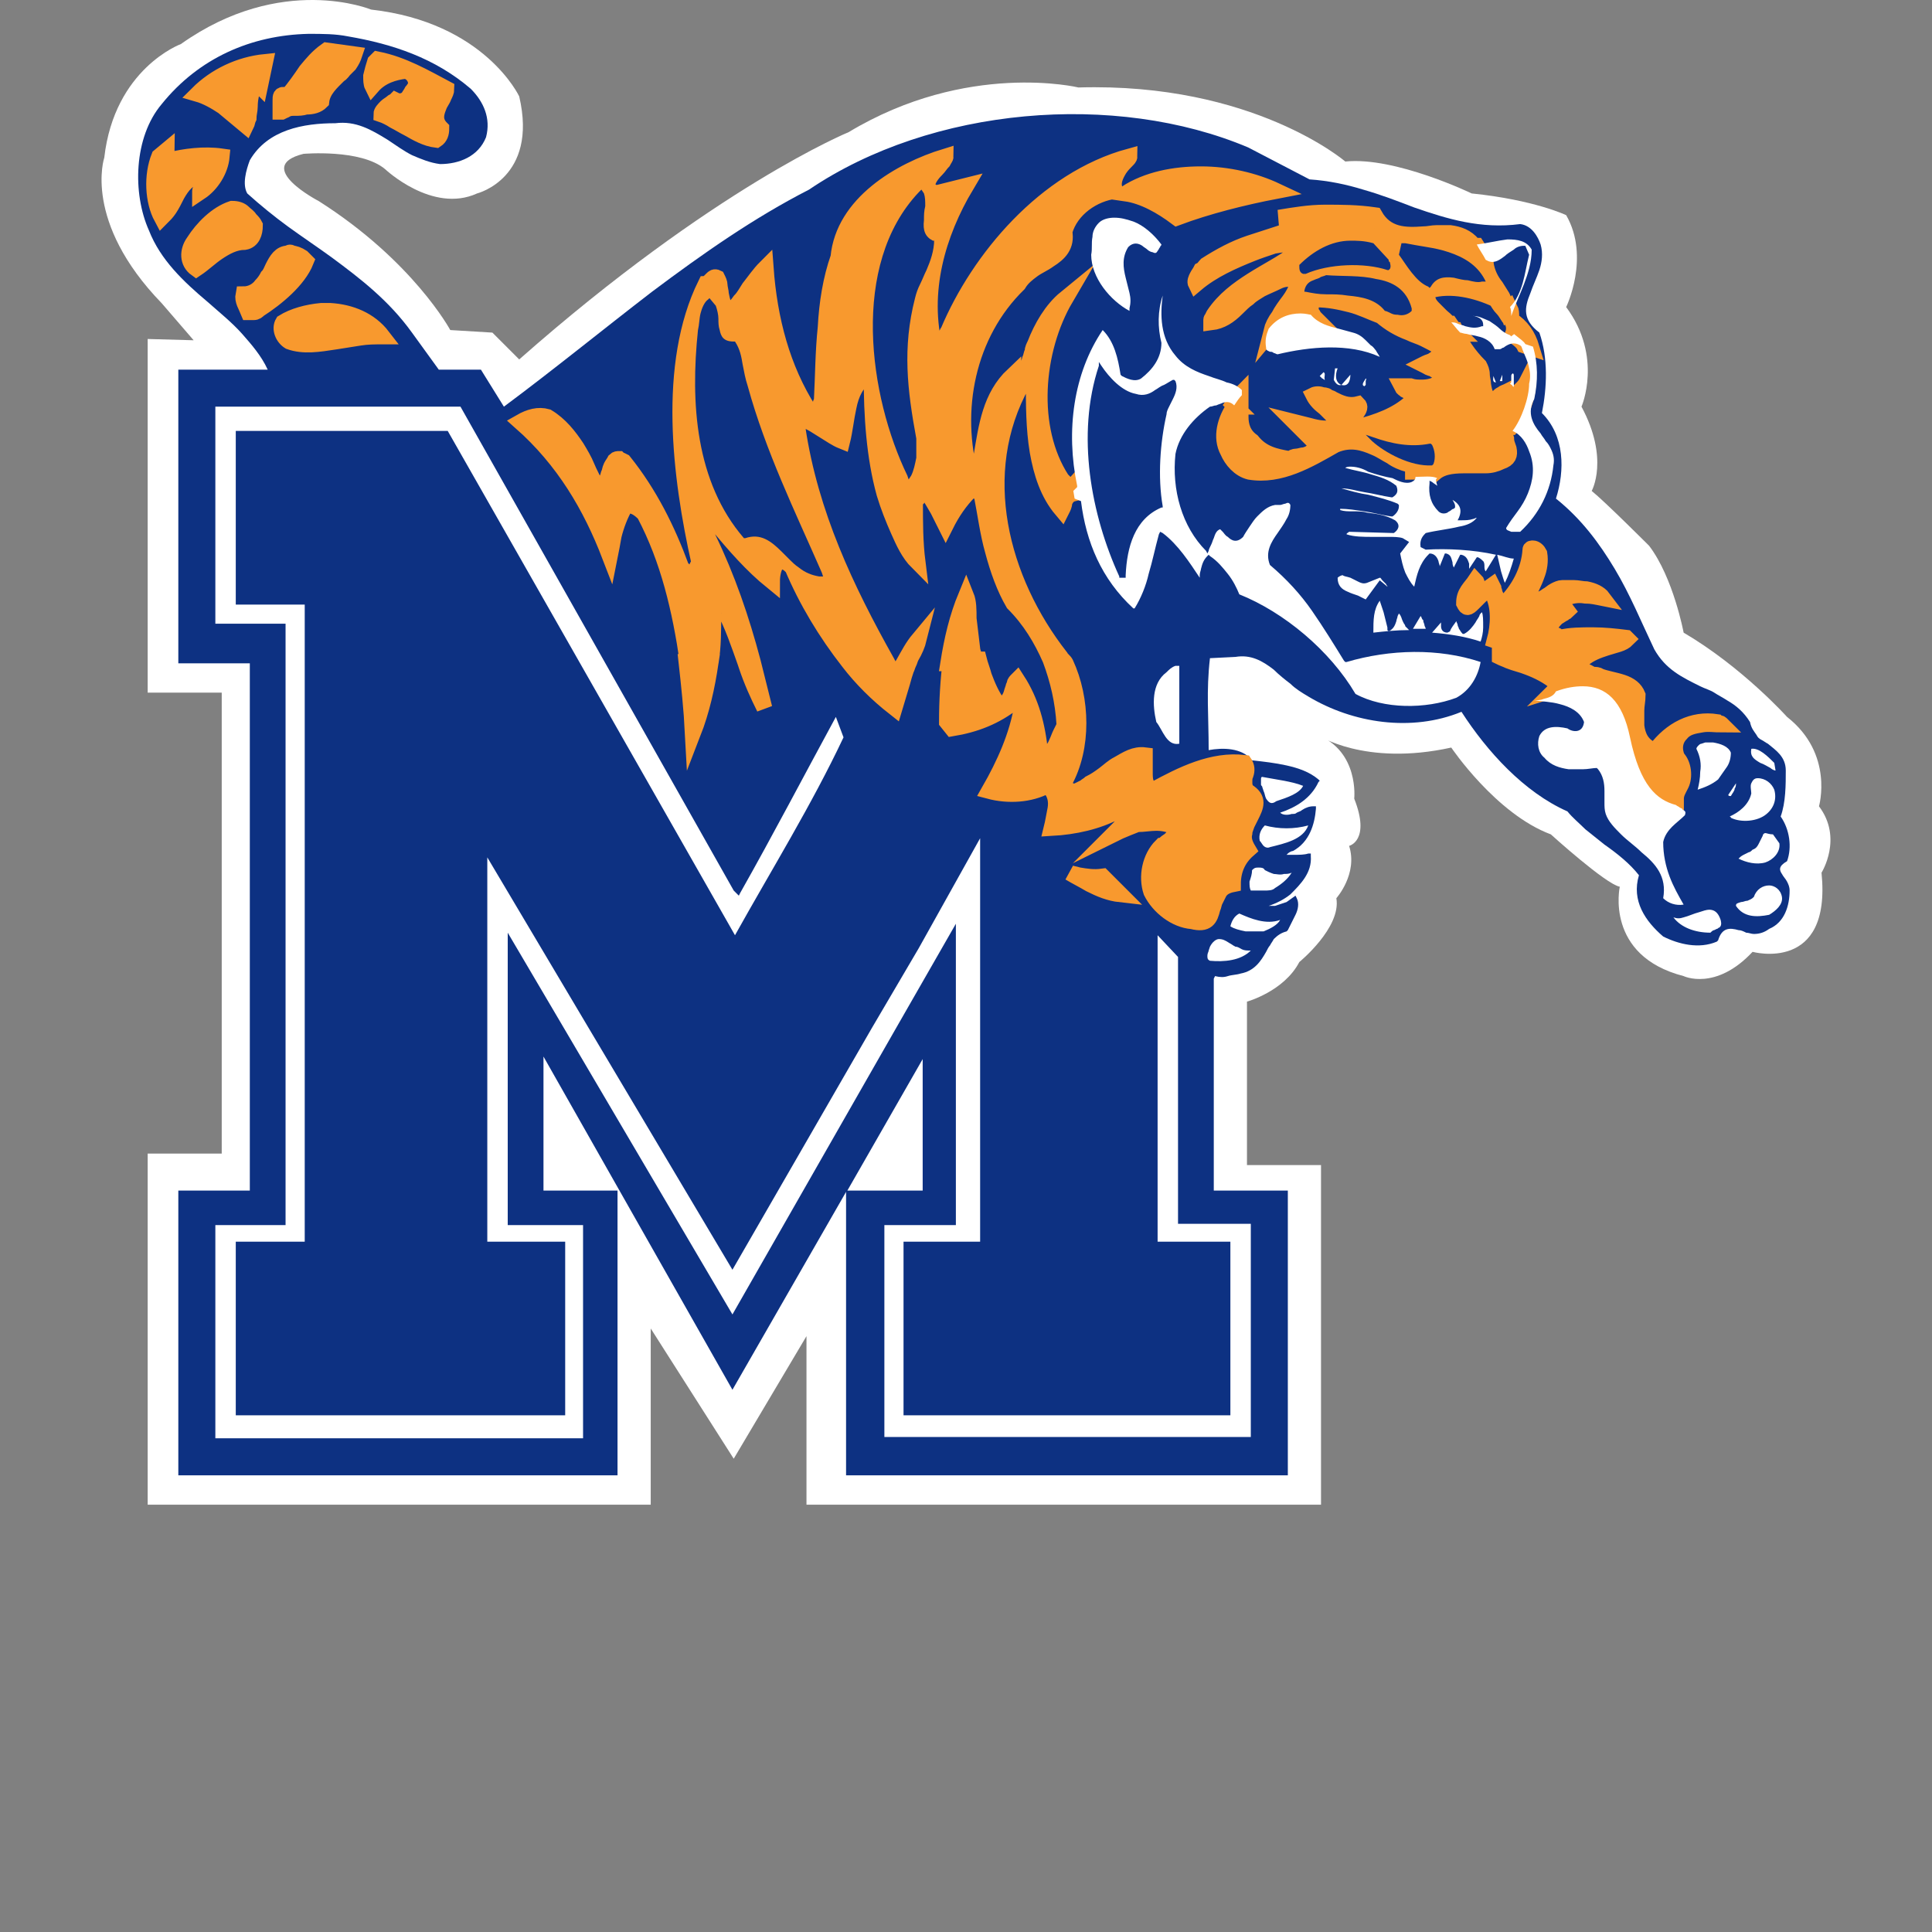 <svg width="200" height="200" viewBox="0 0 200 200" fill="none" xmlns="http://www.w3.org/2000/svg">
<rect x="0" y="0" width="200" height="200" fill="#808080" stroke="none"/>
<g clip-path="url(#clip0_107_20207)">
<path d="M15.287 35.092V71.703H22.953V119.417H15.287V155.764H67.363V137.524L75.954 151.006L83.487 138.317V155.764H136.752V120.607H129.086V103.689C129.086 103.689 132.919 102.631 134.505 99.591C134.505 99.591 138.867 96.023 138.338 92.983C138.338 92.983 140.585 90.472 139.66 87.564C139.66 87.564 141.907 87.035 140.189 82.674C140.189 82.674 140.717 77.783 136.356 76.065C136.356 76.065 141.246 79.369 150.234 77.387C150.234 77.387 154.859 84.26 160.543 86.374C160.543 86.374 166.226 91.529 167.68 91.793C167.68 91.793 166.094 98.93 174.289 101.045C174.289 101.045 177.593 102.631 181.426 98.534C181.426 98.534 189.62 100.781 188.563 90.34C188.563 90.34 190.81 86.771 188.299 83.467C188.299 83.467 189.885 78.048 184.994 74.215C184.994 74.215 180.368 69.06 174.289 65.491C174.289 65.491 173.231 59.808 170.72 56.504C170.72 56.504 166.094 51.878 164.772 50.821C164.772 50.821 166.623 47.516 163.715 42.097C163.715 42.097 165.962 36.943 162.129 31.788C162.129 31.788 164.64 26.633 162.129 22.272C162.129 22.272 158.825 20.686 152.348 20.025C152.348 20.025 144.418 16.192 139.263 16.721C139.263 16.721 129.747 8.526 111.64 9.055C111.64 9.055 100.141 6.279 87.849 13.681C87.849 13.681 73.971 19.364 53.749 37.207L50.973 34.431L46.612 34.167C46.612 34.167 42.779 27.03 32.998 20.818C32.998 20.818 26.125 17.249 31.412 15.927C31.412 15.927 37.36 15.399 39.871 17.514C39.871 17.514 44.761 22.139 49.387 20.025C49.387 20.025 55.731 18.439 53.749 9.98C53.749 9.98 50.18 2.314 38.417 0.992C38.417 0.992 29.165 -2.841 18.724 4.561C18.724 4.561 11.851 7.072 10.794 16.324C10.794 16.324 8.547 22.933 16.741 31.391L20.046 35.224L15.287 35.092Z" fill="white"/>
<path d="M31.941 3.504C25.994 3.636 20.575 6.015 16.742 10.773C13.834 14.21 13.702 20.025 15.42 23.858C16.61 26.898 18.988 29.145 21.5 31.26C22.689 32.317 24.011 33.374 25.068 34.564C25.994 35.621 27.051 36.811 27.712 38.265H18.46V68.664H25.861V123.25H18.46V152.724H63.926V123.25H56.261V109.373L75.822 143.869L87.585 123.383V152.724H133.316V123.25H125.65V106.2V101.31L125.782 101.046C126.311 101.178 126.708 101.178 127.104 101.046C127.501 100.914 128.029 100.914 128.426 100.781C129.88 100.517 130.54 99.46 131.069 98.534C131.201 98.27 131.334 98.006 131.466 97.874C131.598 97.609 131.73 97.477 131.862 97.213C132.259 96.816 132.655 96.552 133.184 96.42L133.316 96.288C133.448 96.023 133.58 95.759 133.713 95.495C133.845 95.23 133.977 94.966 134.109 94.702C134.373 94.173 134.506 93.512 134.241 92.983L134.109 92.719L133.184 93.38C132.787 93.512 132.391 93.644 131.994 93.776C131.73 93.776 131.598 93.776 131.334 93.776C132.127 93.512 132.92 93.115 133.58 92.587C134.638 91.529 135.827 90.34 135.695 88.622V88.357H135.431C135.034 88.49 134.506 88.49 133.977 88.49C133.713 88.49 133.448 88.49 133.184 88.49L133.316 88.357C133.448 88.225 133.713 88.093 133.845 88.093C135.563 87.168 136.092 85.317 136.224 83.731V83.467H135.959C135.563 83.467 135.166 83.599 134.77 83.864C134.638 83.996 134.506 83.996 134.241 84.128C134.109 84.26 133.977 84.26 133.713 84.26C133.316 84.392 132.787 84.392 132.523 84.128C134.109 83.599 135.695 82.674 136.488 80.956L136.62 80.824L136.488 80.692C135.563 79.898 134.373 79.502 133.184 79.238C131.994 78.973 130.805 78.841 129.615 78.709C128.558 77.387 126.575 77.387 125.121 77.652C125.121 74.083 124.857 71.572 125.254 68.135L127.897 68.003C129.483 67.739 130.673 68.4 131.862 69.325C132.391 69.853 133.052 70.382 133.58 70.779C134.109 71.307 134.77 71.704 135.431 72.1C140.057 74.876 146.137 75.801 151.291 73.686C153.935 77.784 157.768 82.013 162.261 83.996C162.79 84.657 163.451 85.185 164.112 85.846C164.773 86.375 165.434 86.903 166.094 87.432C167.416 88.357 168.738 89.415 169.663 90.604C168.87 93.248 170.324 95.362 172.174 96.948C173.76 97.742 175.875 98.27 177.725 97.477L177.858 97.345C178.254 96.023 179.047 96.023 179.972 96.288C180.237 96.288 180.501 96.42 180.765 96.552C181.03 96.552 181.294 96.684 181.558 96.684C182.087 96.684 182.616 96.552 183.144 96.156C184.73 95.495 185.259 93.776 185.259 92.19C185.259 91.794 185.127 91.529 184.995 91.265C184.863 91.001 184.598 90.737 184.466 90.472C184.202 90.076 184.07 89.679 184.995 89.15C185.523 87.697 185.259 85.846 184.334 84.525C184.863 83.071 184.863 81.22 184.863 79.766C184.863 78.312 183.805 77.652 183.012 76.991C182.748 76.859 182.616 76.726 182.351 76.594C182.087 76.462 181.955 76.33 181.823 76.066C181.558 75.669 181.294 75.405 181.162 74.744C180.501 73.686 179.708 73.026 178.783 72.497C178.386 72.233 177.858 71.968 177.461 71.704C177.065 71.44 176.536 71.307 176.007 71.043C174.157 70.118 172.439 69.325 171.249 67.21C169.927 64.434 168.738 61.527 167.152 58.883C165.566 56.24 163.715 53.729 161.072 51.614C161.997 48.706 161.997 45.138 159.618 42.759C160.147 40.115 160.279 37.075 159.354 34.432C157.635 33.11 157.768 31.921 158.428 30.334C158.693 29.541 159.089 28.748 159.354 27.956C159.618 27.162 159.75 26.237 159.486 25.312C159.221 24.519 158.561 23.329 157.371 23.197C153.274 23.726 149.837 22.669 146.401 21.479C144.683 20.818 142.965 20.157 141.114 19.629C139.396 19.1 137.546 18.703 135.563 18.571L129.219 15.267C115.473 9.452 96.441 11.038 83.752 19.629C78.069 22.537 72.782 26.237 67.495 30.202C62.34 34.167 57.318 38.265 52.163 42.098L49.784 38.265H45.423L42.647 34.432C40.268 31.128 37.36 28.881 34.32 26.634C32.866 25.576 31.28 24.519 29.826 23.462C28.373 22.404 26.919 21.215 25.597 20.025C25.068 19.1 25.465 17.646 25.861 16.589C27.712 13.417 31.413 12.756 34.717 12.756C36.832 12.492 38.418 13.417 40.136 14.474C40.929 15.003 41.854 15.664 42.647 16.06C43.572 16.457 44.497 16.853 45.555 16.985C47.537 16.985 49.52 16.192 50.313 14.21C50.842 12.227 50.049 10.509 48.727 9.187C45.026 6.015 40.664 4.561 36.038 3.768C34.717 3.504 33.395 3.504 31.941 3.504ZM22.293 42.098H47.669L75.954 92.19L76.483 92.719L76.615 92.455C80.051 86.375 83.223 80.295 86.528 74.215L87.321 76.33C84.016 83.335 79.919 89.944 76.086 96.816L46.348 44.609H24.407V62.584H31.545V128.537H24.407V146.512H58.508V128.537H50.445V88.754L60.887 106.333L75.822 131.445L90.228 106.465L95.119 98.138L101.463 86.771V128.537H93.533V146.512H127.368V128.537H119.835V96.816L121.949 99.063V126.687H129.483V148.759H91.55V126.819H98.952V106.068V95.627L92.74 106.465L75.822 136.071L58.243 106.2L52.56 96.552V126.819H60.358V148.892H22.293V126.819H29.562V64.567H22.293V42.098ZM95.515 109.637V123.25H87.717L95.515 109.637Z" fill="#0D3182"/>
<path d="M33.792 5.223C32.867 5.884 32.338 6.544 31.677 7.337C31.149 8.13 30.488 9.056 29.827 9.849H29.563C29.034 9.716 29.034 9.981 29.034 10.377C29.034 10.642 29.034 10.906 29.034 11.17C29.034 11.303 29.034 11.435 29.034 11.567H29.166L29.43 11.435C29.563 11.435 29.563 11.303 29.695 11.303C29.959 11.17 30.224 11.17 30.62 11.17C30.884 11.17 31.281 11.17 31.677 11.038C32.338 11.038 32.867 10.906 33.263 10.509C33.396 9.32 34.321 8.527 35.114 7.734C35.378 7.602 35.51 7.337 35.642 7.205C35.775 7.073 36.039 6.809 36.171 6.677C36.435 6.28 36.568 6.016 36.7 5.619C35.775 5.487 34.717 5.355 33.792 5.223ZM39.079 6.148L38.815 6.412C38.682 6.809 38.55 7.337 38.418 7.866C38.418 8.263 38.418 8.659 38.55 8.923C39.475 7.866 40.797 7.47 41.987 7.337C42.648 7.47 43.176 8.13 43.044 8.923C42.912 9.056 42.78 9.32 42.648 9.452C42.515 9.716 42.383 9.849 42.251 10.113C41.987 10.377 41.458 10.642 40.929 10.377C40.797 10.509 40.665 10.509 40.533 10.642C40.401 10.774 40.136 10.906 40.004 11.038C39.74 11.303 39.475 11.567 39.475 11.831C39.872 11.963 40.401 12.228 40.797 12.492C41.326 12.756 41.722 13.021 42.251 13.285C43.176 13.814 44.101 14.342 45.159 14.475C45.555 14.21 45.687 13.814 45.687 13.285C44.894 12.492 45.159 11.699 45.423 11.038C45.555 10.642 45.82 10.377 45.952 9.981C46.084 9.716 46.216 9.452 46.216 9.188C43.969 7.998 41.722 6.677 39.079 6.148ZM27.448 6.412C24.805 6.677 22.293 7.866 20.443 9.716C21.368 9.981 22.293 10.509 23.086 11.038C23.879 11.699 24.672 12.36 25.465 13.021C25.598 12.756 25.598 12.492 25.73 12.228C25.73 11.831 25.862 11.435 25.862 11.038C25.862 10.377 25.994 9.452 26.39 8.791L26.523 8.527L26.919 8.923L27.448 6.412ZM17.271 15.532L16.478 16.193C15.685 18.175 15.817 20.819 16.742 22.537C17.006 22.273 17.271 22.008 17.535 21.612C17.799 21.215 18.064 20.687 18.328 20.158C18.857 19.233 19.518 18.308 20.839 18.175H20.971V18.308C21.104 18.572 20.971 18.704 20.971 18.968C20.971 19.101 20.971 19.101 20.839 19.233V19.497C20.707 19.629 20.707 19.761 20.707 19.894C21.897 19.101 22.822 17.647 22.954 16.193C21.104 15.928 19.121 16.193 17.535 16.589H17.271V16.325C17.139 16.061 17.271 15.796 17.271 15.532ZM97.895 16.193C93.137 17.647 87.321 21.083 86.793 26.634C85.999 28.881 85.603 31.392 85.471 33.904C85.206 36.415 85.206 38.926 85.074 41.437C85.074 41.57 84.942 41.702 84.942 41.834C84.942 41.966 84.81 42.098 84.81 42.23C84.678 42.495 84.413 42.759 83.885 42.627L83.753 42.495C80.977 38.133 79.655 33.111 79.259 27.692C78.598 28.352 78.069 29.145 77.54 29.806C77.276 30.203 77.012 30.732 76.615 31.128C76.351 31.525 75.954 31.921 75.558 32.318L75.426 32.45L75.294 32.318C74.897 31.789 74.765 31.128 74.633 30.467C74.633 30.203 74.501 29.806 74.501 29.542C74.501 29.278 74.368 29.013 74.236 28.749C73.972 28.617 73.84 28.749 73.708 28.881C73.575 29.013 73.443 29.145 73.443 29.145C73.311 29.278 73.179 29.41 73.047 29.41C68.95 37.737 70.403 49.368 72.386 58.223L71.857 59.28C71.461 59.677 71.196 59.545 70.932 59.28V59.148L70.8 59.016C70.668 58.884 70.668 58.884 70.668 58.884L70.535 58.752C69.082 54.787 67.231 51.086 64.588 47.782L64.323 47.649C64.191 47.649 64.059 47.517 64.059 47.517C63.927 47.517 63.795 47.517 63.663 47.649C63.531 47.914 63.398 48.046 63.266 48.31C63.134 48.575 63.134 48.839 63.002 49.103C62.87 49.632 62.605 50.161 62.077 50.425L61.812 50.557L61.68 50.293C61.416 49.632 61.019 48.971 60.755 48.31C60.49 47.649 60.094 46.989 59.697 46.328C58.904 45.138 57.979 43.949 56.658 43.156C55.732 42.891 54.807 43.156 53.882 43.684C58.376 47.649 61.151 52.408 63.134 57.562C63.266 56.901 63.398 56.24 63.531 55.447C63.795 54.39 64.191 53.333 64.72 52.408C65.513 52.143 66.174 52.672 66.703 53.201C69.214 57.959 70.403 63.113 71.196 68.532H73.575C73.84 66.946 73.84 65.228 73.84 63.51C73.84 63.378 73.972 63.113 74.104 62.981C74.236 62.849 74.501 62.717 74.765 62.849L74.897 62.981C75.822 64.699 76.483 66.682 77.144 68.532L77.276 68.929C77.805 70.515 78.466 71.969 79.127 73.29C78.73 71.704 78.334 70.118 77.937 68.532C76.748 64.039 75.294 59.809 73.311 55.712C73.179 55.447 73.179 55.051 73.179 54.654C73.179 54.258 73.575 53.861 74.104 54.126C76.087 56.505 77.805 58.487 79.92 60.206C79.92 59.545 80.052 58.752 80.448 58.223C81.241 57.959 81.638 58.355 82.034 58.752C83.488 62.188 85.471 65.492 87.85 68.532C89.172 70.251 90.758 71.837 92.608 73.29L93.401 70.647C93.533 70.118 93.665 69.722 93.797 69.325C93.93 69.061 93.93 68.929 94.062 68.665H93.533C93.269 69.061 93.137 69.59 93.004 69.986L92.872 70.383L92.608 69.986C92.344 69.458 92.079 69.061 91.815 68.532C87.585 60.999 83.885 53.201 82.563 44.345L82.96 43.288L83.224 43.42C83.62 43.552 84.017 43.816 84.281 43.949C84.678 44.213 84.942 44.345 85.339 44.609C85.999 45.006 86.528 45.403 87.189 45.667C87.453 44.609 87.585 43.288 87.85 42.098C88.114 40.776 88.643 39.587 89.832 38.794L90.229 38.53V38.926C90.229 43.023 90.493 47.253 91.551 51.086C91.947 52.408 92.476 53.729 93.004 54.919C93.533 56.108 94.062 57.298 94.987 58.223C94.723 56.108 94.723 54.126 94.723 52.011C94.723 51.879 94.855 51.747 94.855 51.747C94.855 51.614 94.855 51.482 94.987 51.35C95.119 51.086 95.251 50.822 95.648 50.822H95.78C96.309 51.35 96.705 52.143 97.102 52.804C97.366 53.333 97.63 53.861 97.895 54.39C98.556 53.068 99.349 51.879 100.406 50.822C100.803 50.689 100.935 50.689 101.067 50.822L101.331 50.954H101.463H101.596V51.086C101.992 53.068 102.256 55.183 102.785 57.033C103.314 59.016 103.975 60.867 104.9 62.453C106.618 64.171 107.808 66.153 108.733 68.268C109.526 70.383 110.054 72.63 110.187 75.009V75.141C110.054 75.405 109.922 75.67 109.79 75.934C109.658 76.198 109.526 76.595 109.394 76.859C109.129 77.52 108.733 78.049 107.94 78.181H107.675V77.916C107.411 75.141 106.75 72.63 105.296 70.383C105.164 70.515 105.032 70.647 105.032 70.779C105.032 70.911 104.9 71.044 104.9 71.176L104.768 71.572C104.636 72.101 104.371 72.762 103.578 73.026H103.446L103.314 72.894C102.653 71.969 102.256 71.044 101.86 69.986C101.728 69.458 101.463 68.797 101.331 68.268H98.424C98.159 70.383 98.027 72.498 98.027 74.744L98.556 75.405C100.935 75.009 103.049 74.216 105.032 72.63L105.164 72.498L105.825 72.894V73.026C105.296 76.198 103.975 79.106 102.389 81.882C104.371 82.41 106.618 82.278 108.336 81.353H108.468C109.261 82.014 109.394 82.939 109.261 83.732C109.129 84.393 108.997 85.186 108.865 85.715C111.244 85.582 113.623 85.054 115.606 83.996H115.87C116.663 84.525 116.267 85.318 115.87 85.715C115.738 85.847 115.606 85.979 115.473 86.111L115.209 86.375C116.002 85.979 117.72 85.318 117.72 85.318C118.381 85.318 119.042 85.186 119.703 85.186C120.364 85.186 121.025 85.318 121.553 85.582L121.686 85.715C121.818 86.243 121.421 86.64 121.157 86.904C121.025 87.036 120.76 87.168 120.628 87.301C120.496 87.433 120.364 87.565 120.232 87.565C119.042 88.754 118.646 90.737 119.174 92.323C119.967 93.909 121.686 95.231 123.404 95.363C124.99 95.76 125.254 95.099 125.518 94.041C125.651 93.777 125.651 93.513 125.783 93.248C125.915 92.984 126.047 92.72 126.179 92.455C126.444 91.927 126.972 91.662 127.633 91.53C127.633 90.076 128.162 88.887 129.219 87.961C128.823 87.301 128.691 86.772 128.823 86.243C128.823 85.979 128.955 85.715 129.087 85.318C129.219 85.054 129.351 84.789 129.484 84.525C130.012 83.468 130.409 82.675 129.087 81.882C128.823 81.485 128.823 81.221 128.823 80.956C128.823 80.692 128.823 80.428 128.955 80.163C129.087 79.767 129.087 79.37 128.823 78.974C125.518 78.577 122.346 80.163 119.439 81.749H119.306C118.513 81.353 118.513 80.692 118.513 79.899C118.513 79.502 118.513 79.238 118.513 78.842C118.513 78.577 118.513 78.313 118.513 78.181C117.456 78.049 116.663 78.577 115.738 79.106C115.209 79.37 114.813 79.767 114.284 80.163C113.755 80.56 113.359 80.824 112.83 81.089C112.698 81.221 112.434 81.353 112.301 81.485C112.037 81.617 111.773 81.749 111.508 81.882C110.98 82.014 110.451 81.882 110.187 81.089V80.956C112.169 77.388 112.037 72.365 110.319 68.665C110.187 68.4 109.922 68.268 109.79 68.004C103.578 60.073 100.67 48.971 105.825 39.719L106.089 39.455C106.089 39.455 106.222 39.323 106.354 39.323C106.618 39.191 106.882 39.191 107.015 39.455V39.587C107.015 41.834 107.015 44.345 107.411 46.724C107.808 48.971 108.468 51.086 109.922 52.804C110.054 52.54 110.187 52.275 110.187 52.011C110.319 51.614 110.583 51.218 111.112 51.086L110.98 50.293C110.848 50.425 110.583 50.293 110.451 50.161L110.319 50.029L110.187 49.896C110.054 49.764 110.054 49.764 110.054 49.764L109.922 49.632C106.486 44.345 107.147 36.283 110.319 30.864C108.865 32.053 107.808 33.904 107.147 35.622C107.015 35.886 106.882 36.151 106.882 36.415C106.75 36.679 106.75 36.944 106.618 37.208C106.486 37.737 106.222 38.398 105.825 38.926C105.429 39.058 105.164 39.058 105.032 38.926C104.9 38.926 104.9 38.794 104.9 38.794C102.521 41.041 102.124 44.081 101.596 47.253C101.463 47.385 101.463 47.649 101.463 47.914C101.463 48.178 101.463 48.31 101.463 48.575C101.463 48.971 101.331 49.5 100.67 49.632H100.538V49.5C98.556 42.495 100.142 34.565 105.429 29.41C105.825 28.749 106.354 28.352 106.882 27.956C107.411 27.559 108.072 27.295 108.601 26.899C109.658 26.238 110.451 25.445 110.187 23.991C110.848 21.612 113.227 20.026 115.473 19.761C115.077 18.968 115.473 18.175 115.87 17.515C116.134 17.118 116.399 16.854 116.663 16.589C116.795 16.457 116.927 16.325 116.927 16.193C108.204 18.572 101.331 26.767 98.159 34.3C98.027 34.432 98.027 34.565 97.895 34.829C97.895 34.961 97.895 35.225 97.895 35.49C97.895 35.886 97.763 36.415 97.102 36.547H96.837V36.283C95.251 30.203 97.102 24.123 100.01 19.233L96.837 20.026L95.912 19.497V19.365C96.044 18.572 96.441 18.043 96.97 17.515C97.234 17.25 97.366 16.986 97.63 16.721C97.763 16.457 97.895 16.325 97.895 16.193ZM73.575 68.532H71.064C71.329 70.911 71.593 73.423 71.725 75.934C72.65 73.555 73.179 71.176 73.575 68.532ZM124.329 18.043C121.553 18.043 118.778 18.572 116.531 20.026C118.381 20.29 120.232 21.348 121.818 22.537C124.99 21.348 128.691 20.422 132.127 19.761C129.88 18.704 127.105 18.043 124.329 18.043ZM24.012 21.612C22.425 22.14 20.971 23.594 20.046 25.048C19.386 25.973 19.386 27.163 20.311 27.824C21.104 27.295 21.765 26.634 22.558 26.106C23.351 25.577 24.276 25.048 25.333 25.048C26.126 24.916 26.39 24.123 26.39 23.33C26.258 23.066 26.126 22.933 25.862 22.669C25.73 22.405 25.465 22.273 25.201 22.008C24.937 21.744 24.54 21.612 24.012 21.612ZM137.149 22.008C135.563 22.008 133.977 22.273 132.391 22.537C132.788 22.537 133.184 22.537 133.713 22.537L133.845 22.669L134.11 22.933C134.242 23.066 134.374 23.198 134.242 23.594C132.656 24.123 130.937 24.652 129.351 25.18C127.765 25.709 126.311 26.502 124.858 27.427C124.725 27.559 124.593 27.824 124.329 27.956C124.197 28.22 124.065 28.352 123.932 28.617C123.8 28.881 123.668 29.145 123.8 29.41C125.518 27.956 127.633 27.031 129.616 26.238C130.277 25.973 131.07 25.709 131.863 25.445C132.656 25.313 133.449 25.18 134.242 25.445L134.506 25.577L134.11 26.238C132.656 27.295 131.07 28.088 129.616 29.013C128.162 29.939 126.708 30.996 125.651 32.582L125.518 32.846C125.518 32.978 125.386 32.978 125.386 33.111C125.386 33.243 125.386 33.375 125.386 33.375C126.444 33.243 127.237 32.714 128.03 31.921C128.426 31.525 128.823 31.128 129.219 30.864C129.616 30.467 130.144 30.203 130.541 29.939C131.07 29.674 131.73 29.41 132.259 29.145C132.788 28.881 133.449 28.749 134.11 29.013L134.374 29.145V29.41C134.11 30.071 133.845 30.599 133.449 31.128C133.052 31.657 132.656 32.185 132.391 32.714C131.995 33.243 131.73 33.772 131.598 34.3C132.92 32.714 134.374 32.45 136.092 32.846C135.96 32.714 135.96 32.582 135.828 32.45C135.696 32.318 135.696 32.185 135.696 31.921C135.696 31.525 135.828 31.128 136.224 30.996C137.546 30.996 138.736 31.26 139.793 31.525C140.85 31.789 141.908 32.318 142.965 32.714C143.89 33.507 144.815 34.036 145.873 34.432C146.401 34.697 146.93 34.829 147.459 35.093C147.987 35.358 148.516 35.622 148.913 35.886L149.045 36.018C149.177 36.811 148.648 37.076 148.252 37.34C147.987 37.472 147.855 37.472 147.591 37.604L147.327 37.737L147.591 37.869C147.855 38.001 147.987 38.133 148.252 38.133C148.648 38.398 149.177 38.662 149.441 39.058L149.574 39.191L149.441 39.323C148.648 39.983 147.855 40.116 147.194 40.116C146.798 40.116 146.401 40.116 146.005 39.983C145.741 39.983 145.344 39.983 145.08 39.983C145.212 40.248 145.344 40.248 145.476 40.38L145.741 40.512C145.873 40.512 145.873 40.644 146.005 40.776C146.137 40.909 146.269 41.173 146.269 41.437L146.137 41.57C144.551 43.023 142.568 43.684 140.586 44.213H140.322C140.057 43.949 139.925 43.684 140.057 43.42C140.057 43.288 140.189 43.156 140.189 43.023C140.189 42.891 140.322 42.759 140.454 42.759C140.718 42.363 140.85 42.098 140.586 41.834C139.529 42.098 138.736 41.702 137.942 41.305C137.81 41.173 137.546 41.173 137.414 41.041C137.282 40.909 137.017 40.909 136.885 40.909C136.621 40.776 136.224 40.776 135.96 40.909C136.224 41.437 136.621 41.834 137.149 42.23C137.414 42.495 137.678 42.759 137.942 43.023C138.207 43.288 138.339 43.684 138.471 43.949V44.213H138.207C137.414 44.477 136.489 44.345 135.563 44.081C135.035 43.949 134.506 43.816 133.977 43.684L136.224 45.931C136.092 46.724 135.563 46.989 135.035 47.121C134.77 47.121 134.506 47.253 134.242 47.253C133.977 47.253 133.713 47.385 133.581 47.517H133.449C131.995 47.253 130.673 46.989 129.616 45.667C128.691 45.006 128.426 44.081 128.426 43.156C128.426 42.363 128.426 41.57 128.426 40.776C128.162 41.041 127.898 41.437 127.633 41.834L127.765 41.966L127.898 42.098H127.765C126.84 43.42 126.311 45.27 127.104 46.724C127.501 47.649 128.294 48.575 129.351 48.839C132.523 49.368 135.431 47.649 138.207 46.063C139.793 45.403 141.115 45.799 142.304 46.328C142.965 46.592 143.494 46.989 144.022 47.253C144.551 47.649 145.212 47.914 145.741 48.046C146.005 48.178 146.137 48.31 146.269 48.575C146.269 48.707 146.269 48.707 146.269 48.839C147.062 48.839 147.987 48.707 148.516 48.971C149.441 48.178 150.763 48.178 151.953 48.178C152.613 48.178 153.142 48.178 153.803 48.178C154.332 48.178 154.86 48.046 155.389 47.782C156.182 47.517 156.314 47.121 156.182 46.46C156.05 46.063 155.918 45.799 155.918 45.403C155.786 45.006 155.653 44.742 155.786 44.345V44.081H156.05C156.182 44.081 156.314 44.213 156.446 44.213C157.504 43.023 158.297 40.776 158.165 39.323C158.032 39.587 157.9 39.851 157.636 40.116L157.239 40.512L157.107 40.248C156.975 40.116 156.975 39.983 156.975 39.851C156.975 39.983 156.843 39.983 156.843 40.116C156.579 40.248 156.314 40.38 156.05 40.512C155.786 40.644 155.653 40.644 155.521 40.776C155.257 40.909 154.992 41.041 154.992 41.57V41.834L154.728 41.702C153.803 41.305 153.671 40.644 153.539 39.851C153.539 39.455 153.406 39.191 153.406 38.794C153.406 38.398 153.274 38.133 153.142 37.869C152.085 36.811 151.16 35.49 150.631 34.168H150.102L150.631 34.432C150.763 34.432 150.895 34.565 151.027 34.565C150.631 34.168 150.367 33.904 150.102 33.507H149.97L149.838 33.375C149.706 33.111 149.441 32.978 149.177 32.714L148.78 32.318C148.648 32.185 148.516 32.053 148.384 31.921C147.987 31.525 147.591 30.996 147.855 30.203L147.987 30.071C150.234 29.41 152.878 30.071 154.86 30.996C155.125 31.392 155.257 31.657 155.521 31.921C155.786 32.185 155.918 32.45 156.182 32.846L156.314 32.978L156.446 32.714C156.446 32.45 156.446 32.185 156.314 31.921L156.05 32.185L155.918 31.789C155.786 31.392 155.653 30.996 155.521 30.732C155.257 30.335 155.125 30.071 154.86 29.674C154.332 29.013 153.935 28.22 153.803 27.295V27.031C153.406 26.37 153.142 25.841 152.878 25.445H152.613L152.481 25.313C151.82 24.52 151.027 24.255 150.102 24.123C149.706 24.123 149.177 24.123 148.78 24.123C148.252 24.123 147.855 24.255 147.327 24.255C145.476 24.387 143.494 24.387 142.304 22.273C140.454 22.008 138.868 22.008 137.149 22.008ZM29.827 26.238C29.034 26.238 28.637 26.899 28.241 27.692C28.109 27.956 27.977 28.352 27.712 28.617C27.58 28.881 27.316 29.278 27.051 29.542C26.655 30.071 25.994 30.467 25.201 30.467C25.069 31.128 25.465 31.657 25.73 32.318C25.862 32.318 26.126 32.318 26.258 32.318C26.523 32.318 26.655 32.185 26.787 32.053C28.637 30.864 30.884 29.013 31.677 27.031L31.281 26.634C30.884 26.37 30.488 26.238 30.224 26.238C30.091 26.106 29.959 26.106 29.827 26.238ZM34.189 32.185C33.924 32.185 33.528 32.185 33.263 32.185C31.809 32.318 30.356 32.714 29.298 33.375C28.902 34.036 29.298 34.961 29.959 35.358C31.413 35.886 32.999 35.622 34.717 35.358C35.51 35.225 36.435 35.093 37.228 34.961C38.022 34.829 38.815 34.829 39.608 34.829C38.286 33.111 36.303 32.318 34.189 32.185ZM156.446 33.111C156.711 33.507 156.843 34.036 156.579 34.697C157.239 35.093 157.636 35.49 157.768 35.754L158.561 36.018C158.165 34.697 157.504 33.772 156.446 33.111ZM158.693 56.769C158.561 56.769 158.429 56.769 158.429 56.901C158.297 59.148 157.107 61.131 155.786 62.453L155.653 62.585L155.521 62.453C155.125 62.188 154.86 61.792 154.728 61.395C154.728 61.263 154.596 60.999 154.596 60.867L154.464 60.602L153.539 61.263C153.01 60.999 152.878 60.734 152.878 60.47C152.878 60.338 152.878 60.206 152.746 60.073C152.481 60.47 152.217 60.734 151.953 61.131C151.688 61.527 151.556 61.924 151.556 62.453C151.82 62.981 151.953 62.981 152.481 62.453L152.878 62.056C153.01 61.924 153.142 61.792 153.274 61.66C153.539 61.395 153.935 61.263 154.332 61.263L154.464 61.395C155.257 62.717 155.125 64.832 154.728 66.285C155.125 66.418 155.257 66.682 155.257 67.079C155.257 67.211 155.257 67.475 155.257 67.607C155.257 67.739 155.257 67.871 155.257 68.004C155.521 68.136 155.918 68.268 156.182 68.4C156.843 68.665 157.504 68.797 158.165 69.061C159.222 69.458 160.279 69.986 161.205 70.779V71.044C161.205 71.176 161.072 71.308 161.072 71.308C165.17 69.986 167.681 71.044 168.738 75.802C169.796 80.824 171.646 82.278 173.496 82.807V82.675C173.496 82.146 173.761 81.749 174.025 81.221C174.422 80.428 174.289 79.106 173.629 78.445C173.232 77.52 173.364 76.595 174.025 75.934C174.554 75.273 175.347 75.141 176.14 75.009C176.801 74.876 177.594 75.009 178.255 75.009C178.122 74.876 178.122 74.876 177.99 74.876C177.858 74.876 177.858 74.876 177.726 74.744C175.215 74.348 172.968 75.537 171.382 77.652L171.249 77.784L171.117 77.652C169.928 77.124 169.531 76.198 169.399 75.141C169.399 74.612 169.399 74.084 169.399 73.555C169.399 73.026 169.531 72.498 169.531 71.969C169.267 71.308 168.738 70.911 167.945 70.647C167.152 70.383 166.227 70.251 165.566 69.986C165.434 69.854 165.17 69.854 165.037 69.854C164.773 69.854 164.641 69.722 164.377 69.59C163.98 69.458 163.584 69.061 163.716 68.4L163.848 68.268C164.641 67.607 165.434 67.343 166.227 67.079C166.624 66.946 167.152 66.814 167.549 66.682C167.945 66.55 168.21 66.418 168.474 66.153L168.342 66.021C167.284 65.889 166.095 65.757 164.905 65.757C163.716 65.757 162.526 65.757 161.469 66.021H161.337C161.205 65.889 161.204 65.757 161.072 65.757L160.808 65.889C160.676 65.757 160.544 65.625 160.411 65.36C160.411 64.699 160.808 64.303 161.205 63.906C161.469 63.774 161.601 63.642 161.865 63.51C161.998 63.378 162.13 63.378 162.262 63.245L161.469 62.188L161.733 62.056C162.526 61.66 163.319 61.527 164.112 61.66C164.773 61.66 165.302 61.792 165.963 61.924C165.566 61.395 164.905 61.131 164.244 60.999C163.848 60.999 163.319 60.867 162.923 60.867C162.526 60.867 161.998 60.867 161.733 60.867C161.469 60.867 161.204 60.999 160.94 61.131C160.676 61.263 160.411 61.527 160.147 61.66C159.618 62.056 158.958 62.32 158.297 61.924L158.165 61.792V61.66C158.429 60.999 158.825 60.338 159.09 59.545C159.354 58.884 159.486 58.091 159.354 57.298C159.222 57.033 158.958 56.769 158.693 56.769ZM100.01 61.66C99.084 63.906 98.556 66.153 98.159 68.665H101.067C100.935 68.268 100.803 67.739 100.67 67.343C100.538 66.285 100.406 65.096 100.274 64.039C100.274 63.113 100.274 62.32 100.01 61.66ZM95.119 66.153C94.458 66.946 94.062 67.739 93.533 68.665H94.062C94.194 68.4 94.194 68.268 94.326 68.004C94.723 67.343 94.987 66.682 95.119 66.153ZM110.715 90.341C111.376 90.737 112.169 91.133 112.83 91.53C113.887 92.059 114.813 92.455 116.002 92.587L114.152 90.737C113.227 90.869 112.434 90.737 111.641 90.605C111.244 90.473 110.98 90.473 110.715 90.341Z" fill="#F8992E"/>
<path d="M73.575 68.532H71.196C70.403 63.113 69.214 57.959 66.703 53.201C66.174 52.672 65.513 52.143 64.72 52.408C64.191 53.333 63.795 54.39 63.531 55.447C63.398 56.24 63.266 56.901 63.134 57.562C61.151 52.408 58.376 47.649 53.882 43.684C54.807 43.156 55.732 42.891 56.658 43.156C57.979 43.949 58.904 45.138 59.697 46.328C60.094 46.989 60.49 47.649 60.755 48.31C61.019 48.971 61.416 49.632 61.68 50.293L61.812 50.557L62.077 50.425C62.605 50.161 62.87 49.632 63.002 49.103C63.134 48.839 63.134 48.575 63.266 48.31C63.398 48.046 63.531 47.914 63.663 47.649C63.795 47.517 63.927 47.517 64.059 47.517C64.059 47.517 64.191 47.649 64.323 47.649L64.588 47.782C67.231 51.086 69.082 54.787 70.535 58.752L70.668 58.884C70.668 58.884 70.668 58.884 70.8 59.016L70.932 59.148V59.28C71.196 59.545 71.461 59.677 71.857 59.28L72.386 58.223C70.403 49.368 68.95 37.737 73.047 29.41C73.179 29.41 73.311 29.278 73.443 29.145C73.443 29.145 73.575 29.013 73.708 28.881C73.84 28.749 73.972 28.617 74.236 28.749C74.368 29.013 74.501 29.278 74.501 29.542C74.501 29.806 74.633 30.203 74.633 30.467C74.765 31.128 74.897 31.789 75.294 32.318L75.426 32.45L75.558 32.318C75.954 31.921 76.351 31.525 76.615 31.128C77.012 30.732 77.276 30.203 77.54 29.806C78.069 29.145 78.598 28.352 79.259 27.692C79.655 33.111 80.977 38.133 83.753 42.495L83.885 42.627C84.413 42.759 84.678 42.495 84.81 42.23C84.81 42.098 84.942 41.966 84.942 41.834C84.942 41.702 85.074 41.57 85.074 41.437C85.206 38.926 85.206 36.415 85.471 33.904C85.603 31.392 85.999 28.881 86.793 26.634C87.321 21.083 93.137 17.647 97.895 16.193C97.895 16.325 97.763 16.457 97.63 16.721C97.366 16.986 97.234 17.25 96.97 17.515C96.441 18.043 96.044 18.572 95.912 19.365V19.497L96.837 20.026L100.01 19.233C97.102 24.123 95.251 30.203 96.837 36.283V36.547H97.102C97.763 36.415 97.895 35.886 97.895 35.49C97.895 35.225 97.895 34.961 97.895 34.829C98.027 34.565 98.027 34.432 98.159 34.3C101.331 26.767 108.204 18.572 116.927 16.193C116.927 16.325 116.795 16.457 116.663 16.589C116.399 16.854 116.134 17.118 115.87 17.515C115.473 18.175 115.077 18.968 115.473 19.761C113.227 20.026 110.848 21.612 110.187 23.991C110.451 25.445 109.658 26.238 108.601 26.899C108.072 27.295 107.411 27.559 106.882 27.956C106.354 28.352 105.825 28.749 105.429 29.41C100.142 34.565 98.556 42.495 100.538 49.5V49.632H100.67C101.331 49.5 101.463 48.971 101.463 48.575C101.463 48.31 101.463 48.178 101.463 47.914C101.463 47.649 101.463 47.385 101.596 47.253C102.124 44.081 102.521 41.041 104.9 38.794C104.9 38.794 104.9 38.926 105.032 38.926C105.164 39.058 105.429 39.058 105.825 38.926C106.222 38.398 106.486 37.737 106.618 37.208C106.75 36.944 106.75 36.679 106.882 36.415C106.882 36.151 107.015 35.886 107.147 35.622C107.808 33.904 108.865 32.053 110.319 30.864C107.147 36.283 106.486 44.345 109.922 49.632L110.054 49.764C110.054 49.764 110.054 49.764 110.187 49.896L110.319 50.029L110.451 50.161C110.583 50.293 110.848 50.425 110.98 50.293L111.112 51.086C110.583 51.218 110.319 51.614 110.187 52.011C110.187 52.275 110.055 52.54 109.922 52.804C108.468 51.086 107.808 48.971 107.411 46.724C107.015 44.345 107.015 41.834 107.015 39.587V39.455C106.882 39.191 106.618 39.191 106.354 39.323C106.222 39.323 106.089 39.455 106.089 39.455L105.825 39.719C100.67 48.971 103.578 60.073 109.79 68.004C109.922 68.268 110.187 68.4 110.319 68.665C112.037 72.365 112.169 77.388 110.187 80.956V81.089C110.451 81.882 110.98 82.014 111.508 81.882C111.773 81.749 112.037 81.617 112.301 81.485C112.434 81.353 112.698 81.221 112.83 81.089C113.359 80.824 113.755 80.56 114.284 80.163C114.813 79.767 115.209 79.37 115.738 79.106C116.663 78.577 117.456 78.049 118.513 78.181C118.513 78.313 118.513 78.577 118.513 78.842C118.513 79.238 118.513 79.502 118.513 79.899C118.513 80.692 118.513 81.353 119.306 81.749H119.439C122.346 80.163 125.518 78.577 128.823 78.974C129.087 79.37 129.087 79.767 128.955 80.163C128.823 80.428 128.823 80.692 128.823 80.956C128.823 81.221 128.823 81.485 129.087 81.882C130.409 82.675 130.012 83.468 129.484 84.525C129.351 84.789 129.219 85.054 129.087 85.318C128.955 85.715 128.823 85.979 128.823 86.243C128.691 86.772 128.823 87.301 129.219 87.961C128.162 88.887 127.633 90.076 127.633 91.53C126.972 91.662 126.444 91.927 126.179 92.455C126.047 92.72 125.915 92.984 125.783 93.248C125.651 93.513 125.651 93.777 125.518 94.041C125.254 95.099 124.99 95.76 123.404 95.363C121.686 95.231 119.967 93.909 119.174 92.323C118.646 90.737 119.042 88.754 120.232 87.565C120.364 87.565 120.496 87.433 120.628 87.301C120.76 87.168 121.025 87.036 121.157 86.904C121.421 86.64 121.818 86.243 121.686 85.715L121.553 85.582C121.025 85.318 120.364 85.186 119.703 85.186C119.042 85.186 118.381 85.318 117.72 85.318C117.72 85.318 116.002 85.979 115.209 86.375L115.473 86.111C115.606 85.979 115.738 85.847 115.87 85.715C116.267 85.318 116.663 84.525 115.87 83.996H115.606C113.623 85.054 111.244 85.582 108.865 85.715C108.997 85.186 109.129 84.393 109.261 83.732C109.394 82.939 109.261 82.014 108.468 81.353H108.336C106.618 82.278 104.371 82.41 102.389 81.882C103.975 79.106 105.296 76.198 105.825 73.026V72.894L105.164 72.498L105.032 72.63C103.049 74.216 100.935 75.009 98.556 75.405L98.027 74.744C98.027 72.498 98.159 70.383 98.424 68.268H101.331C101.463 68.797 101.728 69.458 101.86 69.986C102.256 71.044 102.653 71.969 103.314 72.894L103.446 73.026H103.578C104.371 72.762 104.636 72.101 104.768 71.572L104.9 71.176C104.9 71.044 105.032 70.911 105.032 70.779C105.032 70.647 105.164 70.515 105.296 70.383C106.75 72.63 107.411 75.141 107.675 77.916V78.181H107.94C108.733 78.049 109.129 77.52 109.394 76.859C109.526 76.595 109.658 76.198 109.79 75.934C109.922 75.67 110.054 75.405 110.187 75.141V75.009C110.054 72.63 109.526 70.383 108.733 68.268C107.808 66.153 106.618 64.171 104.9 62.453C103.975 60.867 103.314 59.016 102.785 57.033C102.256 55.183 101.992 53.068 101.596 51.086V50.954H101.463H101.331L101.067 50.822C100.935 50.689 100.803 50.689 100.406 50.822C99.349 51.879 98.556 53.068 97.895 54.39C97.63 53.861 97.366 53.333 97.102 52.804C96.705 52.143 96.309 51.35 95.78 50.822H95.648C95.251 50.822 95.119 51.086 94.987 51.35C94.855 51.482 94.855 51.614 94.855 51.747C94.855 51.747 94.723 51.879 94.723 52.011C94.723 54.126 94.723 56.108 94.987 58.223C94.062 57.298 93.533 56.108 93.004 54.919C92.476 53.729 91.947 52.408 91.551 51.086C90.493 47.253 90.229 43.023 90.229 38.926V38.53L89.832 38.794C88.643 39.587 88.114 40.776 87.85 42.098C87.585 43.288 87.453 44.609 87.189 45.667C86.528 45.403 85.999 45.006 85.339 44.609C84.942 44.345 84.678 44.213 84.281 43.949C84.017 43.816 83.62 43.552 83.224 43.42L82.96 43.288L82.563 44.345C83.885 53.201 87.585 60.999 91.815 68.532C92.079 69.061 92.344 69.458 92.608 69.986L92.872 70.383L93.004 69.986C93.137 69.59 93.269 69.061 93.533 68.665M73.575 68.532C73.84 66.946 73.84 65.228 73.84 63.51C73.84 63.378 73.972 63.113 74.104 62.981C74.236 62.849 74.501 62.717 74.765 62.849L74.897 62.981C75.822 64.699 76.483 66.682 77.144 68.532M73.575 68.532H71.064C71.329 70.911 71.593 73.423 71.725 75.934C72.65 73.555 73.179 71.176 73.575 68.532ZM77.144 68.532H77.54M77.144 68.532L77.276 68.929C77.805 70.515 78.466 71.969 79.127 73.29C78.73 71.704 78.334 70.118 77.937 68.532C76.748 64.039 75.294 59.809 73.311 55.712C73.179 55.447 73.179 55.051 73.179 54.654C73.179 54.258 73.575 53.861 74.104 54.126C76.087 56.505 77.805 58.487 79.92 60.206C79.92 59.545 80.052 58.752 80.448 58.223C81.241 57.959 81.638 58.355 82.034 58.752C83.488 62.188 85.471 65.492 87.85 68.532M87.85 68.532H90.361M87.85 68.532C89.172 70.251 90.758 71.837 92.608 73.29L93.401 70.647C93.533 70.118 93.665 69.722 93.797 69.325C93.93 69.061 93.93 68.929 94.062 68.665M94.062 68.665H93.533M94.062 68.665C94.194 68.4 94.194 68.268 94.326 68.004C94.723 67.343 94.987 66.682 95.119 66.153C94.458 66.946 94.062 67.739 93.533 68.665M33.792 5.223C32.867 5.884 32.338 6.544 31.677 7.337C31.149 8.13 30.488 9.056 29.827 9.849H29.563C29.034 9.716 29.034 9.981 29.034 10.377C29.034 10.642 29.034 10.906 29.034 11.17C29.034 11.303 29.034 11.435 29.034 11.567H29.166L29.43 11.435C29.563 11.435 29.563 11.303 29.695 11.303C29.959 11.17 30.224 11.17 30.62 11.17C30.884 11.17 31.281 11.17 31.677 11.038C32.338 11.038 32.867 10.906 33.263 10.509C33.396 9.32 34.321 8.527 35.114 7.734C35.378 7.602 35.51 7.337 35.642 7.205C35.775 7.073 36.039 6.809 36.171 6.677C36.435 6.28 36.568 6.016 36.7 5.619C35.775 5.487 34.717 5.355 33.792 5.223ZM39.079 6.148L38.815 6.412C38.682 6.809 38.55 7.337 38.418 7.866C38.418 8.263 38.418 8.659 38.55 8.923C39.475 7.866 40.797 7.47 41.987 7.337C42.648 7.47 43.176 8.13 43.044 8.923C42.912 9.056 42.78 9.32 42.648 9.452C42.515 9.716 42.383 9.849 42.251 10.113C41.987 10.377 41.458 10.642 40.929 10.377C40.797 10.509 40.665 10.509 40.533 10.642C40.401 10.774 40.136 10.906 40.004 11.038C39.74 11.303 39.475 11.567 39.475 11.831C39.872 11.963 40.401 12.228 40.797 12.492C41.326 12.756 41.722 13.021 42.251 13.285C43.176 13.814 44.101 14.342 45.159 14.475C45.555 14.21 45.687 13.814 45.687 13.285C44.894 12.492 45.159 11.699 45.423 11.038C45.555 10.642 45.82 10.377 45.952 9.981C46.084 9.716 46.216 9.452 46.216 9.188C43.969 7.998 41.722 6.677 39.079 6.148ZM27.448 6.412C24.805 6.677 22.293 7.866 20.443 9.716C21.368 9.981 22.293 10.509 23.086 11.038C23.879 11.699 24.672 12.36 25.465 13.021C25.598 12.756 25.598 12.492 25.73 12.228C25.73 11.831 25.862 11.435 25.862 11.038C25.862 10.377 25.994 9.452 26.39 8.791L26.523 8.527L26.919 8.923L27.448 6.412ZM17.271 15.532L16.478 16.193C15.685 18.175 15.817 20.819 16.742 22.537C17.006 22.273 17.271 22.008 17.535 21.612C17.799 21.215 18.064 20.687 18.328 20.158C18.857 19.233 19.518 18.308 20.839 18.175H20.971V18.308C21.104 18.572 20.971 18.704 20.971 18.968C20.971 19.101 20.971 19.101 20.839 19.233V19.497C20.707 19.629 20.707 19.761 20.707 19.894C21.897 19.101 22.822 17.647 22.954 16.193C21.104 15.928 19.121 16.193 17.535 16.589H17.271V16.325C17.139 16.061 17.271 15.796 17.271 15.532ZM124.329 18.043C121.553 18.043 118.778 18.572 116.531 20.026C118.381 20.29 120.232 21.348 121.818 22.537C124.99 21.348 128.691 20.422 132.127 19.761C129.88 18.704 127.105 18.043 124.329 18.043ZM24.012 21.612C22.425 22.14 20.971 23.594 20.046 25.048C19.386 25.973 19.386 27.163 20.311 27.824C21.104 27.295 21.765 26.634 22.558 26.106C23.351 25.577 24.276 25.048 25.333 25.048C26.126 24.916 26.39 24.123 26.39 23.33C26.258 23.066 26.126 22.933 25.862 22.669C25.73 22.405 25.465 22.273 25.201 22.008C24.937 21.744 24.54 21.612 24.012 21.612ZM137.149 22.008C135.563 22.008 133.977 22.273 132.391 22.537C132.788 22.537 133.184 22.537 133.713 22.537L133.845 22.669L134.11 22.933C134.242 23.066 134.374 23.198 134.242 23.594C132.656 24.123 130.937 24.652 129.351 25.18C127.765 25.709 126.311 26.502 124.858 27.427C124.725 27.559 124.593 27.824 124.329 27.956C124.197 28.22 124.065 28.352 123.932 28.617C123.8 28.881 123.668 29.145 123.8 29.41C125.518 27.956 127.633 27.031 129.616 26.238C130.277 25.973 131.07 25.709 131.863 25.445C132.656 25.313 133.449 25.18 134.242 25.445L134.506 25.577L134.11 26.238C132.656 27.295 131.07 28.088 129.616 29.013C128.162 29.939 126.708 30.996 125.651 32.582L125.518 32.846C125.518 32.978 125.386 32.978 125.386 33.111C125.386 33.243 125.386 33.375 125.386 33.375C126.444 33.243 127.237 32.714 128.03 31.921C128.426 31.525 128.823 31.128 129.219 30.864C129.616 30.467 130.144 30.203 130.541 29.939C131.07 29.674 131.73 29.41 132.259 29.145C132.788 28.881 133.449 28.749 134.11 29.013L134.374 29.145V29.41C134.11 30.071 133.845 30.599 133.449 31.128C133.052 31.657 132.656 32.185 132.391 32.714C131.995 33.243 131.73 33.772 131.598 34.3C132.92 32.714 134.374 32.45 136.092 32.846C135.96 32.714 135.96 32.582 135.828 32.45C135.696 32.318 135.696 32.185 135.696 31.921C135.696 31.525 135.828 31.128 136.224 30.996C137.546 30.996 138.736 31.26 139.793 31.525C140.85 31.789 141.908 32.318 142.965 32.714C143.89 33.507 144.815 34.036 145.873 34.432C146.401 34.697 146.93 34.829 147.459 35.093C147.987 35.358 148.516 35.622 148.913 35.886L149.045 36.018C149.177 36.811 148.648 37.076 148.252 37.34C147.987 37.472 147.855 37.472 147.591 37.604L147.327 37.737L147.591 37.869C147.855 38.001 147.987 38.133 148.252 38.133C148.648 38.398 149.177 38.662 149.441 39.058L149.573 39.191L149.441 39.323C148.648 39.983 147.855 40.116 147.194 40.116C146.798 40.116 146.401 40.116 146.005 39.983C145.741 39.983 145.344 39.983 145.08 39.983C145.212 40.248 145.344 40.248 145.476 40.38L145.741 40.512C145.873 40.512 145.873 40.644 146.005 40.776C146.137 40.909 146.269 41.173 146.269 41.437L146.137 41.57C144.551 43.023 142.568 43.684 140.586 44.213H140.322C140.057 43.949 139.925 43.684 140.057 43.42C140.057 43.288 140.189 43.156 140.189 43.023C140.189 42.891 140.322 42.759 140.454 42.759C140.718 42.363 140.85 42.098 140.586 41.834C139.529 42.098 138.736 41.702 137.942 41.305C137.81 41.173 137.546 41.173 137.414 41.041C137.282 40.909 137.017 40.909 136.885 40.909C136.621 40.776 136.224 40.776 135.96 40.909C136.224 41.437 136.621 41.834 137.149 42.23C137.414 42.495 137.678 42.759 137.942 43.023C138.207 43.288 138.339 43.684 138.471 43.949V44.213H138.207C137.414 44.477 136.489 44.345 135.563 44.081C135.035 43.949 134.506 43.816 133.977 43.684L136.224 45.931C136.092 46.724 135.563 46.989 135.035 47.121C134.77 47.121 134.506 47.253 134.242 47.253C133.977 47.253 133.713 47.385 133.581 47.517H133.449C131.995 47.253 130.673 46.989 129.616 45.667C128.691 45.006 128.426 44.081 128.426 43.156C128.426 42.363 128.426 41.57 128.426 40.776C128.162 41.041 127.898 41.437 127.633 41.834L127.765 41.966L127.898 42.098H127.765C126.84 43.42 126.311 45.27 127.105 46.724C127.501 47.649 128.294 48.575 129.351 48.839C132.523 49.368 135.431 47.649 138.207 46.063C139.793 45.403 141.115 45.799 142.304 46.328C142.965 46.592 143.494 46.989 144.022 47.253C144.551 47.649 145.212 47.914 145.741 48.046C146.005 48.178 146.137 48.31 146.269 48.575C146.269 48.707 146.269 48.707 146.269 48.839C147.062 48.839 147.987 48.707 148.516 48.971C149.441 48.178 150.763 48.178 151.953 48.178C152.613 48.178 153.142 48.178 153.803 48.178C154.332 48.178 154.86 48.046 155.389 47.782C156.182 47.517 156.314 47.121 156.182 46.46C156.05 46.063 155.918 45.799 155.918 45.403C155.786 45.006 155.653 44.742 155.786 44.345V44.081H156.05C156.182 44.081 156.314 44.213 156.446 44.213C157.504 43.023 158.297 40.776 158.165 39.323C158.032 39.587 157.9 39.851 157.636 40.116L157.239 40.512L157.107 40.248C156.975 40.116 156.975 39.983 156.975 39.851C156.975 39.983 156.843 39.983 156.843 40.116C156.579 40.248 156.314 40.38 156.05 40.512C155.786 40.644 155.653 40.644 155.521 40.776C155.257 40.909 154.992 41.041 154.992 41.57V41.834L154.728 41.702C153.803 41.305 153.671 40.644 153.539 39.851C153.539 39.455 153.406 39.191 153.406 38.794C153.406 38.398 153.274 38.133 153.142 37.869C152.085 36.811 151.16 35.49 150.631 34.168H150.102L150.631 34.432C150.763 34.432 150.895 34.565 151.027 34.565C150.631 34.168 150.367 33.904 150.102 33.507H149.97L149.838 33.375C149.706 33.111 149.441 32.978 149.177 32.714L148.78 32.318C148.648 32.185 148.516 32.053 148.384 31.921C147.987 31.525 147.591 30.996 147.855 30.203L147.987 30.071C150.234 29.41 152.878 30.071 154.86 30.996C155.125 31.392 155.257 31.657 155.521 31.921C155.786 32.185 155.918 32.45 156.182 32.846L156.314 32.978L156.446 32.714C156.446 32.45 156.446 32.185 156.314 31.921L156.05 32.185L155.918 31.789C155.786 31.392 155.653 30.996 155.521 30.732C155.257 30.335 155.125 30.071 154.86 29.674C154.332 29.013 153.935 28.22 153.803 27.295V27.031C153.406 26.37 153.142 25.841 152.878 25.445H152.613L152.481 25.313C151.82 24.52 151.027 24.255 150.102 24.123C149.706 24.123 149.177 24.123 148.78 24.123C148.252 24.123 147.855 24.255 147.327 24.255C145.476 24.387 143.494 24.387 142.304 22.273C140.454 22.008 138.868 22.008 137.149 22.008ZM29.827 26.238C29.034 26.238 28.637 26.899 28.241 27.692C28.109 27.956 27.977 28.352 27.712 28.617C27.58 28.881 27.316 29.278 27.051 29.542C26.655 30.071 25.994 30.467 25.201 30.467C25.069 31.128 25.465 31.657 25.73 32.318C25.862 32.318 26.126 32.318 26.258 32.318C26.523 32.318 26.655 32.185 26.787 32.053C28.637 30.864 30.884 29.013 31.677 27.031L31.281 26.634C30.884 26.37 30.488 26.238 30.224 26.238C30.091 26.106 29.959 26.106 29.827 26.238ZM34.189 32.185C33.924 32.185 33.528 32.185 33.263 32.185C31.809 32.318 30.356 32.714 29.298 33.375C28.902 34.036 29.298 34.961 29.959 35.358C31.413 35.886 32.999 35.622 34.717 35.358C35.51 35.225 36.435 35.093 37.228 34.961C38.022 34.829 38.815 34.829 39.608 34.829C38.286 33.111 36.303 32.318 34.189 32.185ZM156.446 33.111C156.711 33.507 156.843 34.036 156.579 34.697C157.239 35.093 157.636 35.49 157.768 35.754L158.561 36.018C158.165 34.697 157.504 33.772 156.446 33.111ZM158.693 56.769C158.561 56.769 158.429 56.769 158.429 56.901C158.297 59.148 157.107 61.131 155.786 62.453L155.653 62.585L155.521 62.453C155.125 62.188 154.86 61.792 154.728 61.395C154.728 61.263 154.596 60.999 154.596 60.867L154.464 60.602L153.539 61.263C153.01 60.999 152.878 60.734 152.878 60.47C152.878 60.338 152.878 60.206 152.746 60.073C152.481 60.47 152.217 60.734 151.953 61.131C151.688 61.527 151.556 61.924 151.556 62.453C151.82 62.981 151.953 62.981 152.481 62.453L152.878 62.056C153.01 61.924 153.142 61.792 153.274 61.66C153.539 61.395 153.935 61.263 154.332 61.263L154.464 61.395C155.257 62.717 155.125 64.832 154.728 66.285C155.125 66.418 155.257 66.682 155.257 67.079C155.257 67.211 155.257 67.475 155.257 67.607C155.257 67.739 155.257 67.871 155.257 68.004C155.521 68.136 155.918 68.268 156.182 68.4C156.843 68.665 157.504 68.797 158.165 69.061C159.222 69.458 160.279 69.986 161.205 70.779V71.044C161.205 71.176 161.072 71.308 161.072 71.308C165.17 69.986 167.681 71.044 168.738 75.802C169.796 80.824 171.646 82.278 173.496 82.807V82.675C173.496 82.146 173.761 81.749 174.025 81.221C174.422 80.428 174.289 79.106 173.629 78.445C173.232 77.52 173.364 76.595 174.025 75.934C174.554 75.273 175.347 75.141 176.14 75.009C176.801 74.877 177.594 75.009 178.255 75.009C178.122 74.877 178.122 74.876 177.99 74.876C177.858 74.876 177.858 74.876 177.726 74.744C175.215 74.348 172.968 75.537 171.382 77.652L171.249 77.784L171.117 77.652C169.928 77.124 169.531 76.198 169.399 75.141C169.399 74.612 169.399 74.084 169.399 73.555C169.399 73.026 169.531 72.498 169.531 71.969C169.267 71.308 168.738 70.911 167.945 70.647C167.152 70.383 166.227 70.251 165.566 69.986C165.434 69.854 165.17 69.854 165.037 69.854C164.773 69.854 164.641 69.722 164.377 69.59C163.98 69.458 163.584 69.061 163.716 68.4L163.848 68.268C164.641 67.607 165.434 67.343 166.227 67.079C166.623 66.946 167.152 66.814 167.549 66.682C167.945 66.55 168.21 66.418 168.474 66.153L168.342 66.021C167.284 65.889 166.095 65.757 164.905 65.757C163.716 65.757 162.526 65.757 161.469 66.021H161.337C161.205 65.889 161.205 65.757 161.072 65.757L160.808 65.889C160.676 65.757 160.544 65.625 160.411 65.36C160.411 64.699 160.808 64.303 161.205 63.906C161.469 63.774 161.601 63.642 161.865 63.51C161.998 63.378 162.13 63.378 162.262 63.245L161.469 62.188L161.733 62.056C162.526 61.66 163.319 61.527 164.112 61.66C164.773 61.66 165.302 61.792 165.963 61.924C165.566 61.395 164.905 61.131 164.244 60.999C163.848 60.999 163.319 60.867 162.923 60.867C162.526 60.867 161.998 60.867 161.733 60.867C161.469 60.867 161.205 60.999 160.94 61.131C160.676 61.263 160.411 61.527 160.147 61.66C159.618 62.056 158.958 62.32 158.297 61.924L158.165 61.792V61.66C158.429 60.999 158.825 60.338 159.09 59.545C159.354 58.884 159.486 58.091 159.354 57.298C159.222 57.033 158.958 56.769 158.693 56.769ZM100.01 61.66C99.084 63.906 98.556 66.153 98.159 68.665H101.067C100.935 68.268 100.803 67.739 100.67 67.343C100.538 66.285 100.406 65.096 100.274 64.039C100.274 63.113 100.274 62.32 100.01 61.66ZM110.715 90.341C111.376 90.737 112.169 91.133 112.83 91.53C113.887 92.059 114.813 92.455 116.002 92.587L114.152 90.737C113.227 90.869 112.434 90.737 111.641 90.605C111.244 90.473 110.98 90.473 110.715 90.341Z" stroke="#F8992E" stroke-width="1.638" stroke-miterlimit="8.867"/>
<path d="M95.384 19.629L95.12 19.893C87.982 27.427 89.965 41.041 93.93 49.235L94.062 49.632L94.326 49.235C94.591 48.706 94.723 48.046 94.855 47.385C94.855 46.724 94.855 46.063 94.855 45.402C93.93 40.38 93.401 36.018 94.723 30.863C94.855 30.335 94.987 29.938 95.252 29.41C95.516 28.881 95.648 28.484 95.913 27.956C96.309 27.03 96.706 25.973 96.706 24.784V24.916H96.573C95.78 24.519 95.516 23.858 95.648 22.801C95.648 22.272 95.648 21.876 95.78 21.347C95.78 20.818 95.78 20.422 95.648 20.025L95.384 19.629ZM139.793 24.916C137.811 24.916 135.96 25.973 134.506 27.427V27.559C134.506 27.823 134.506 28.22 134.903 28.352H135.167C137.546 27.295 141.247 27.163 143.626 27.956H143.758L143.89 27.823C144.023 27.559 143.89 27.295 143.89 27.163L143.758 27.03V26.898L142.172 25.18C141.247 24.916 140.454 24.916 139.793 24.916ZM145.08 25.18L144.816 26.37C145.212 26.898 145.609 27.559 146.137 28.22C146.666 28.881 147.195 29.41 147.856 29.674L147.988 29.806L148.12 29.674C148.649 28.749 149.442 28.616 150.499 28.749C151.028 28.881 151.556 29.013 151.953 29.013C152.482 29.145 153.01 29.277 153.407 29.145H153.803L153.671 28.881C152.878 27.427 151.556 26.634 149.97 26.105C149.177 25.841 148.516 25.709 147.723 25.577C146.93 25.444 146.137 25.312 145.477 25.18H145.08ZM137.282 28.484C137.018 28.616 136.753 28.616 136.621 28.749C136.357 28.881 136.225 28.881 135.96 29.013C135.564 29.145 135.167 29.41 135.035 30.07V30.203H135.167C135.828 30.335 136.489 30.467 137.282 30.467C138.075 30.467 138.736 30.467 139.529 30.599C140.983 30.731 142.437 30.996 143.362 32.185C143.494 32.185 143.758 32.317 144.023 32.45C144.287 32.582 144.551 32.582 144.684 32.582C145.212 32.714 145.741 32.582 146.137 32.185V31.921C145.609 29.938 144.155 29.145 142.437 28.881C140.851 28.484 138.868 28.616 137.282 28.484ZM73.444 30.863L73.311 30.996C72.915 31.26 72.65 31.921 72.518 32.45C72.386 32.978 72.386 33.639 72.254 34.168C71.461 41.701 71.99 49.896 77.012 55.712H77.144C78.73 55.183 79.788 55.976 80.977 57.165L81.77 57.958C82.035 58.223 82.299 58.487 82.695 58.751C83.356 59.28 84.017 59.544 84.81 59.677H85.207L85.075 59.28C82.299 52.936 79.259 46.724 77.409 39.983C77.144 39.19 77.012 38.397 76.88 37.736C76.748 36.943 76.616 36.15 76.087 35.357H75.955C74.897 35.357 74.633 34.828 74.501 34.168C74.369 33.771 74.369 33.375 74.369 32.978C74.369 32.582 74.237 32.053 74.104 31.656L73.444 30.863ZM141.379 45.006L142.04 45.666C143.362 46.856 146.005 48.31 148.252 48.178L148.384 48.046C148.649 47.385 148.516 46.592 148.252 46.063L148.12 45.931H147.988C146.005 46.327 144.023 45.931 142.172 45.27L141.379 45.006Z" fill="#0D3182"/>
<path d="M115.34 22.535C114.811 22.535 114.15 22.667 113.754 23.064C113.357 23.46 113.093 23.989 113.093 24.518C112.961 25.179 113.093 25.707 112.961 26.368C112.961 28.747 114.943 31.126 116.926 32.184V31.919C117.058 31.391 117.058 30.862 116.926 30.333C116.794 29.805 116.662 29.276 116.529 28.747C116.265 27.69 116.133 26.632 116.794 25.575C117.322 25.046 117.851 25.179 118.248 25.443C118.38 25.575 118.644 25.707 118.776 25.839C118.908 25.972 119.173 26.104 119.305 26.104C119.569 26.236 119.701 26.236 119.834 25.972C119.966 25.839 119.966 25.707 120.098 25.575C120.098 25.443 120.23 25.443 120.23 25.311C119.437 24.253 118.38 23.328 117.322 22.932C116.529 22.667 116.001 22.535 115.34 22.535ZM156.048 24.782C154.991 24.914 153.934 25.179 152.876 25.311C153.141 25.839 153.537 26.368 153.801 26.897L154.066 27.029C154.727 27.293 155.255 26.897 155.784 26.5C156.048 26.236 156.313 26.104 156.709 25.839C156.974 25.575 157.37 25.443 157.767 25.443H157.899L158.295 26.368C158.031 27.425 157.899 28.351 157.634 29.276C157.37 30.201 156.974 31.126 156.313 31.787C156.445 32.051 156.445 32.448 156.445 32.712C156.841 31.523 157.37 30.465 157.767 29.408C158.163 28.351 158.56 27.161 158.56 25.839C158.031 24.914 157.106 24.782 156.048 24.782ZM120.362 30.598C119.834 32.184 119.834 33.902 120.23 35.488C120.23 37.074 119.305 38.264 118.115 39.189C117.455 39.585 116.662 39.189 116.133 38.924L116.001 38.792C115.736 37.074 115.34 35.356 114.15 34.166C111.11 38.66 110.317 44.608 111.507 50.291V50.423C111.375 50.555 111.243 50.688 111.11 50.82L111.243 51.613L111.903 51.877C112.432 56.106 114.018 59.939 117.322 62.979H117.455C118.115 61.922 118.644 60.6 118.908 59.411C119.305 58.089 119.569 56.767 119.966 55.313L120.098 55.049L120.362 55.181C121.948 56.371 123.138 58.221 124.195 59.807V59.543C124.195 59.279 124.327 59.014 124.327 58.882C124.46 58.353 124.592 57.957 124.988 57.56L125.12 57.428L125.253 57.56C126.046 58.089 126.574 58.75 127.103 59.411C127.632 60.072 128.028 60.865 128.293 61.526C132.919 63.376 137.677 67.341 140.32 71.835C143.228 73.421 147.589 73.421 150.762 72.231C152.215 71.438 153.008 69.984 153.273 68.531C148.911 67.077 143.889 67.209 139.395 68.531H139.263L139.131 68.398C138.073 66.68 137.016 64.962 135.826 63.244C134.637 61.526 133.183 59.939 131.465 58.486C130.936 57.164 131.597 56.106 132.258 55.181C132.522 54.785 132.919 54.256 133.183 53.727C133.447 53.331 133.579 52.802 133.579 52.273C133.447 52.009 133.315 52.009 133.051 52.141C132.919 52.141 132.654 52.273 132.522 52.273C132.39 52.273 132.125 52.273 131.993 52.273C131.2 52.406 130.672 52.934 130.143 53.463C129.879 53.727 129.614 54.124 129.35 54.52C129.086 54.917 128.821 55.313 128.689 55.578C128.028 56.239 127.5 55.974 127.103 55.578C126.839 55.446 126.706 55.181 126.574 55.049L126.31 54.785C125.913 54.917 125.781 55.313 125.649 55.71C125.517 55.974 125.517 56.106 125.385 56.371C125.253 56.635 125.12 56.9 125.12 57.032L124.988 57.296L124.856 57.032C122.345 54.52 121.288 50.688 121.684 46.987C122.081 45.004 123.534 43.286 125.253 42.096C125.517 42.096 125.649 41.964 125.913 41.964C126.178 41.832 126.31 41.832 126.574 41.7C126.971 41.568 127.367 41.568 127.764 41.964C128.028 41.568 128.293 41.171 128.557 40.907C128.557 40.775 128.557 40.642 128.557 40.378C128.16 39.982 127.632 39.717 126.971 39.585C126.442 39.321 125.781 39.189 125.12 38.924C123.931 38.528 122.609 37.999 121.684 36.81C120.098 34.959 120.098 32.58 120.362 30.598ZM134.637 32.448C133.447 32.448 132.258 32.844 131.332 34.034C131.068 34.695 130.936 35.224 131.068 36.017C131.068 36.281 131.2 36.281 131.465 36.413C131.597 36.413 131.729 36.413 131.861 36.545C131.993 36.545 132.125 36.677 132.258 36.677C135.562 35.884 139.659 35.488 142.831 36.942C142.699 36.677 142.567 36.545 142.435 36.281C142.303 36.149 142.17 35.884 141.906 35.752L141.377 35.224C140.981 34.827 140.584 34.563 140.056 34.431C139.527 34.298 139.131 34.166 138.602 34.034C137.544 33.77 136.487 33.505 135.694 32.58C135.562 32.58 135.165 32.448 134.637 32.448ZM152.48 32.712C152.348 32.712 152.083 32.712 151.951 32.712H152.083C152.215 32.712 152.215 32.712 152.348 32.712H152.612C153.008 32.844 153.537 32.977 153.537 33.638V33.77H153.405C152.744 34.034 152.215 33.902 151.687 33.77C151.422 33.638 151.158 33.638 150.894 33.505C150.629 33.373 150.497 33.373 150.233 33.373C150.497 33.638 150.762 34.034 151.158 34.431C151.29 34.431 151.555 34.563 151.819 34.563C152.215 34.695 152.612 34.695 153.008 34.827C153.669 34.959 154.462 35.356 154.727 36.149C154.991 36.149 155.123 36.149 155.255 36.149C155.388 36.149 155.52 36.017 155.52 36.017C155.652 36.017 155.784 35.884 155.784 35.884C156.181 35.62 156.709 35.356 157.37 35.752L157.502 35.884C157.767 36.677 158.163 37.338 158.295 38.131C158.427 38.66 158.427 39.189 158.295 39.717C158.295 41.171 157.502 43.418 156.577 44.608C157.502 45.004 158.031 45.929 158.295 46.722C158.956 48.308 158.692 49.762 158.163 51.084C157.899 51.745 157.502 52.406 157.106 52.934C156.709 53.463 156.313 53.992 155.916 54.653C155.916 54.917 156.181 54.917 156.445 55.049C156.577 55.049 156.709 55.049 156.974 55.049H157.37C159.353 53.199 160.542 50.82 160.807 48.176C160.939 47.515 160.807 46.987 160.542 46.458C160.41 46.194 160.278 45.929 160.013 45.665C159.881 45.401 159.617 45.136 159.485 44.872C158.692 43.947 158.031 42.757 158.824 41.303C159.22 39.453 159.22 37.603 158.692 35.884L157.899 35.62C157.767 35.356 157.37 35.091 156.709 34.563C156.709 34.563 156.709 34.695 156.577 34.695L156.445 34.827L156.313 34.695C155.916 34.563 155.52 34.298 155.255 34.034C154.991 33.77 154.594 33.505 154.198 33.241C153.537 32.977 153.141 32.712 152.48 32.712ZM113.754 37.47L114.018 37.867C114.811 39.056 116.133 40.51 117.587 40.775C118.38 41.039 119.041 40.775 119.569 40.378C119.834 40.246 120.098 39.982 120.494 39.849C120.759 39.717 121.155 39.453 121.42 39.321H121.552L121.684 39.453C121.948 40.114 121.684 40.775 121.42 41.303C121.287 41.568 121.155 41.832 121.023 42.096C120.891 42.361 120.759 42.625 120.759 42.889C120.098 45.797 119.834 49.366 120.362 52.406V52.538H120.23C117.455 53.727 116.662 56.635 116.529 59.543V59.807H115.869V59.675C112.961 53.331 111.375 45.004 113.754 37.867V37.47ZM138.205 38.131L138.073 39.321C138.205 39.585 138.47 39.982 138.866 39.849C139.791 40.114 139.791 38.924 139.791 38.792L138.866 39.849C138.205 39.585 138.205 38.792 138.47 38.131H138.205ZM137.016 38.528L136.619 38.924C136.751 39.056 136.751 39.056 136.884 39.189C137.016 39.189 137.016 39.321 137.148 39.321C137.016 39.056 137.28 38.66 137.016 38.528ZM156.577 38.66C156.445 38.792 156.445 38.792 156.445 39.056C156.445 39.189 156.445 39.321 156.445 39.453C156.445 39.585 156.445 39.585 156.313 39.717C156.445 39.849 156.577 39.849 156.577 39.982C156.709 39.982 156.709 40.114 156.709 40.114V39.453C156.709 39.189 156.709 39.056 156.709 38.924C156.709 38.792 156.709 38.66 156.577 38.66ZM155.52 38.792L155.255 39.453H155.52V38.792ZM154.594 38.924C154.594 39.189 154.462 39.585 154.859 39.585L154.594 38.924ZM141.377 39.189C141.245 39.453 140.849 39.849 141.245 39.982L141.377 39.849C141.377 39.717 141.377 39.585 141.377 39.453C141.377 39.321 141.51 39.189 141.377 39.189ZM139.791 48.308C139.659 48.308 139.395 48.308 139.263 48.441C140.188 48.705 141.113 48.837 141.906 49.101C142.831 49.366 143.756 49.63 144.55 50.291C144.814 50.952 144.55 51.216 144.153 51.48H144.021C143.096 51.348 142.17 51.084 141.245 50.952C140.452 50.82 139.659 50.555 138.866 50.555C139.791 50.82 140.717 51.084 141.642 51.216C142.699 51.48 143.757 51.745 144.682 52.141L144.814 52.273V52.406C144.814 52.802 144.55 53.199 144.153 53.463H144.021C143.096 53.331 142.17 53.067 141.245 52.934C140.32 52.802 139.527 52.67 138.734 52.67V52.802C139.131 52.934 139.527 52.934 140.056 52.934C140.584 52.934 141.113 52.934 141.51 53.067C142.567 53.199 143.492 53.331 144.417 53.86C145.078 54.388 144.682 54.917 144.285 55.181L139.659 55.049C139.527 55.181 139.395 55.181 139.395 55.313C140.188 55.578 141.113 55.578 142.17 55.578C142.699 55.578 143.228 55.578 143.756 55.578C144.285 55.578 144.814 55.578 145.21 55.71L145.871 56.106L144.946 57.296C145.078 57.957 145.21 58.618 145.475 59.279C145.739 59.807 146.003 60.336 146.4 60.732C146.664 59.543 146.929 58.353 147.854 57.428L147.986 57.296C148.515 57.296 148.779 57.693 148.911 58.089C148.911 58.221 149.043 58.486 149.043 58.618L149.572 57.296H149.704C150.233 57.428 150.233 57.825 150.365 58.221C150.365 58.353 150.365 58.486 150.497 58.75L151.158 57.428H151.29C151.819 57.56 151.951 57.957 152.083 58.353C152.083 58.486 152.083 58.618 152.083 58.882L152.876 57.693H153.008C153.273 57.825 153.405 57.957 153.537 58.089C153.669 58.221 153.669 58.486 153.669 58.618C153.669 58.75 153.669 59.014 153.801 59.146L154.859 57.428C152.48 56.9 149.836 56.767 147.589 56.9L147.061 56.635C146.929 55.842 147.325 55.446 147.589 55.181C148.647 54.917 149.969 54.785 151.026 54.52C151.819 54.388 152.48 54.124 152.876 53.595C152.744 53.595 152.612 53.727 152.48 53.727C152.083 53.86 151.687 53.86 151.158 53.86H150.894L151.026 53.595C151.422 52.67 151.026 52.141 150.365 51.745C150.497 52.009 150.629 52.141 150.629 52.406V52.538L150.497 52.67C150.365 52.67 150.233 52.802 150.233 52.802C150.101 52.934 149.969 52.934 149.836 53.067C149.572 53.199 149.175 53.199 148.911 52.934C148.118 52.141 147.854 51.216 147.986 50.027V49.762L148.25 49.895C148.382 50.027 148.647 50.159 148.779 50.291C148.779 50.159 148.647 49.895 148.647 49.63L148.779 49.498C148.25 49.234 147.325 49.366 146.532 49.366C146.532 49.63 146.4 49.762 146.136 49.895C145.475 50.159 144.682 49.762 144.153 49.498C143.36 49.366 142.435 49.101 141.642 48.837C140.981 48.441 140.32 48.308 139.791 48.308ZM154.991 57.428C155.123 57.957 155.255 58.618 155.388 59.146C155.52 59.543 155.652 60.072 155.784 60.336C156.181 59.543 156.445 58.75 156.709 57.825C156.181 57.825 155.652 57.56 154.991 57.428ZM138.998 59.543C138.866 59.543 138.602 59.675 138.47 59.807C138.47 60.6 138.866 60.997 139.527 61.261C139.791 61.393 140.188 61.526 140.584 61.658C140.849 61.79 141.113 61.922 141.377 62.054L142.831 60.072L143.624 60.732C143.624 60.6 143.492 60.6 143.492 60.468C143.36 60.336 143.228 60.204 143.096 60.072C142.963 59.939 142.963 59.807 142.831 59.807L141.51 60.336C141.113 60.468 140.849 60.336 140.584 60.204C140.32 60.072 140.056 59.939 139.791 59.807C139.395 59.675 139.131 59.675 138.998 59.543ZM142.831 62.186C142.17 63.111 142.17 64.169 142.17 65.491C143.36 65.358 144.55 65.226 145.871 65.226C145.739 65.094 145.607 64.962 145.475 64.83C145.475 64.698 145.343 64.565 145.343 64.565L145.21 64.301C145.078 64.037 145.078 63.772 144.814 63.508L144.682 63.772C144.682 63.904 144.55 64.169 144.55 64.301C144.417 64.698 144.285 65.094 143.756 65.358L143.624 65.226V64.962C143.492 64.433 143.36 63.904 143.228 63.376C143.096 62.979 142.963 62.583 142.831 62.186ZM153.405 63.376C153.273 63.508 153.141 63.64 153.141 63.772C153.008 64.037 152.876 64.169 152.744 64.433C152.48 64.83 152.083 65.358 151.555 65.623H151.422C151.158 65.358 151.158 65.226 151.026 65.094C151.026 64.962 150.894 64.83 150.894 64.698C150.894 64.565 150.762 64.433 150.762 64.301C150.497 64.698 150.233 64.962 150.101 65.358L149.836 65.491C149.308 65.491 149.175 65.094 149.175 64.83C149.175 64.698 149.175 64.565 149.175 64.433L148.25 65.491C149.969 65.623 151.687 65.887 153.273 66.416C153.405 66.019 153.537 65.491 153.537 64.962C153.537 64.169 153.537 63.64 153.405 63.376ZM147.061 63.772L146.268 65.094C146.664 65.094 147.061 65.094 147.589 65.094C147.589 64.962 147.457 64.83 147.457 64.698C147.457 64.565 147.325 64.433 147.325 64.169C147.193 64.169 147.193 63.904 147.061 63.772ZM121.684 68.927C121.288 69.059 121.023 69.323 120.759 69.588C119.173 70.777 119.305 73.024 119.701 74.743C120.362 75.535 120.759 77.254 122.081 76.989V68.927C121.948 68.927 121.816 68.927 121.684 68.927ZM163.846 71.042C163.053 71.042 162.128 71.174 161.071 71.57C160.806 72.099 160.278 72.231 159.749 72.364C159.485 72.496 159.088 72.496 158.824 72.496C159.617 72.628 160.542 72.628 161.467 72.892C162.525 73.156 163.582 73.685 163.979 74.743C163.846 75.932 162.789 75.8 162.26 75.403C161.071 75.139 159.881 75.139 159.353 76.196C159.088 76.989 159.22 77.915 159.881 78.443C160.542 79.236 161.467 79.501 162.393 79.633C162.921 79.633 163.318 79.633 163.846 79.633C164.375 79.633 164.904 79.501 165.3 79.501L165.432 79.633C165.961 80.294 166.093 81.087 166.093 81.88C166.093 82.276 166.093 82.673 166.093 83.069C166.093 83.466 166.093 83.862 166.225 84.259C166.49 85.052 167.151 85.713 167.812 86.374C168.472 87.034 169.265 87.563 169.926 88.224C171.38 89.413 172.57 90.735 172.173 92.982C172.702 93.511 173.495 93.775 174.288 93.643C173.759 92.718 173.231 91.793 172.834 90.735C172.438 89.678 172.173 88.488 172.173 87.167C172.305 86.506 172.702 85.977 173.098 85.581C173.495 85.184 174.024 84.787 174.42 84.391C174.552 83.995 174.42 83.995 174.288 83.862C174.288 83.862 174.156 83.862 174.156 83.73L173.891 83.598C173.759 83.466 173.627 83.466 173.495 83.334C171.512 82.805 169.794 81.351 168.737 76.329C167.944 72.496 166.226 71.042 163.846 71.042ZM177.328 76.857C177.063 76.857 176.799 76.857 176.535 76.857L176.138 76.989C176.006 76.989 175.874 77.122 175.874 77.122C175.742 77.254 175.61 77.386 175.61 77.518C176.006 78.311 176.138 79.104 176.006 79.897C176.006 80.558 175.874 81.219 175.742 81.748C176.535 81.483 177.196 81.219 177.857 80.69C178.121 80.294 178.517 79.765 178.782 79.368C179.046 78.972 179.178 78.443 179.178 77.915C178.914 77.254 178.121 76.989 177.328 76.857ZM181.293 77.518C181.161 78.311 181.557 78.576 182.218 78.972C182.615 79.104 183.011 79.368 183.275 79.501C183.408 79.633 183.672 79.765 183.804 79.765L183.672 78.972C183.011 78.311 182.086 77.386 181.293 77.518ZM130.672 80.426C130.539 80.426 130.539 80.558 130.539 80.69C130.539 80.822 130.539 80.954 130.539 80.954C130.539 81.087 130.539 81.087 130.539 81.219C130.539 81.351 130.672 81.351 130.672 81.483L130.804 81.88C130.936 82.144 130.936 82.408 131.068 82.673C131.332 83.069 131.597 83.334 132.125 82.937C133.315 82.541 134.505 82.144 134.901 81.351C134.24 81.087 133.579 80.954 132.919 80.822C132.125 80.69 131.465 80.558 130.672 80.426ZM181.954 80.558C181.557 80.558 181.425 80.822 181.293 81.087C181.161 81.351 181.293 81.88 181.293 82.144C181.029 83.334 179.971 84.127 179.046 84.523C179.046 84.523 179.178 84.523 179.178 84.655C180.236 85.184 181.954 85.052 182.879 84.259C183.672 83.598 183.936 82.673 183.672 81.748C183.408 81.087 182.747 80.558 181.954 80.558ZM179.707 81.087L178.914 82.276C178.914 82.408 179.046 82.408 179.178 82.408C179.31 82.144 179.575 81.88 179.575 81.615C179.707 81.483 179.707 81.219 179.707 81.087ZM135.43 85.448C133.976 85.845 132.39 85.845 130.936 85.448C130.539 85.845 130.275 86.374 130.407 87.034C130.539 87.167 130.672 87.431 130.804 87.563C130.936 87.695 131.2 87.827 131.465 87.695C133.051 87.299 134.901 86.902 135.43 85.448ZM182.747 86.241C182.615 86.241 182.482 86.374 182.482 86.506C182.35 86.77 182.218 87.034 182.086 87.299C181.954 87.563 181.822 87.827 181.425 87.96C181.293 88.092 181.161 88.224 181.029 88.224L180.5 88.488C180.236 88.62 180.103 88.753 179.971 88.885C180.764 89.281 181.822 89.546 182.747 89.281C183.54 89.017 184.333 88.224 184.201 87.299L183.54 86.374C183.143 86.374 182.879 86.241 182.747 86.241ZM130.275 89.81C130.011 89.81 129.879 89.81 129.614 90.074C129.614 90.471 129.482 90.867 129.35 91.264C129.35 91.66 129.35 91.925 129.482 92.189C129.879 92.189 130.407 92.189 130.804 92.189C131.332 92.189 131.729 92.189 131.993 91.925C132.654 91.528 133.315 90.999 133.712 90.339C133.447 90.471 133.183 90.471 132.919 90.471C132.522 90.603 132.125 90.471 131.861 90.471C131.465 90.339 131.2 90.207 130.936 90.074C130.804 89.81 130.539 89.81 130.275 89.81ZM183.143 91.66C182.482 91.66 181.822 92.057 181.557 92.85C181.293 93.114 181.161 93.114 180.896 93.246C180.632 93.246 180.5 93.379 180.236 93.379C179.839 93.511 179.707 93.511 179.707 93.775C180.5 94.965 181.822 94.965 183.143 94.7C183.804 94.304 184.597 93.643 184.465 92.85C184.333 92.057 183.672 91.66 183.143 91.66ZM176.931 94.172C176.667 94.172 176.27 94.304 175.874 94.436C175.345 94.568 174.817 94.832 174.288 94.965C173.891 95.097 173.627 95.097 173.231 94.965C174.024 96.022 175.477 96.551 177.063 96.551C177.196 96.418 177.328 96.286 177.46 96.286L177.724 96.154C177.857 96.154 177.857 96.022 177.989 96.022C178.121 95.89 178.253 95.758 178.121 95.229C177.857 94.436 177.46 94.172 176.931 94.172ZM128.293 94.568C127.764 94.832 127.5 95.361 127.367 95.89C127.764 96.154 128.293 96.286 128.953 96.418C129.614 96.418 130.275 96.418 130.804 96.418C131.465 96.154 132.258 95.758 132.522 95.229C131.068 95.758 129.482 95.097 128.293 94.568ZM126.178 97.212C125.913 97.212 125.517 97.476 125.253 98.004L125.12 98.401C125.12 98.533 124.988 98.665 124.988 98.93C124.988 99.194 124.988 99.326 125.253 99.458C126.706 99.591 128.425 99.458 129.482 98.401C129.086 98.401 128.821 98.401 128.557 98.269C128.293 98.137 128.16 98.004 127.896 98.004C127.632 97.872 127.5 97.74 127.235 97.608C126.839 97.344 126.574 97.212 126.178 97.212Z" fill="white"/>
</g>
<defs>
<clipPath id="clip0_107_20207">
<rect width="200" height="200" fill="white"/>
</clipPath>
</defs>
</svg>
